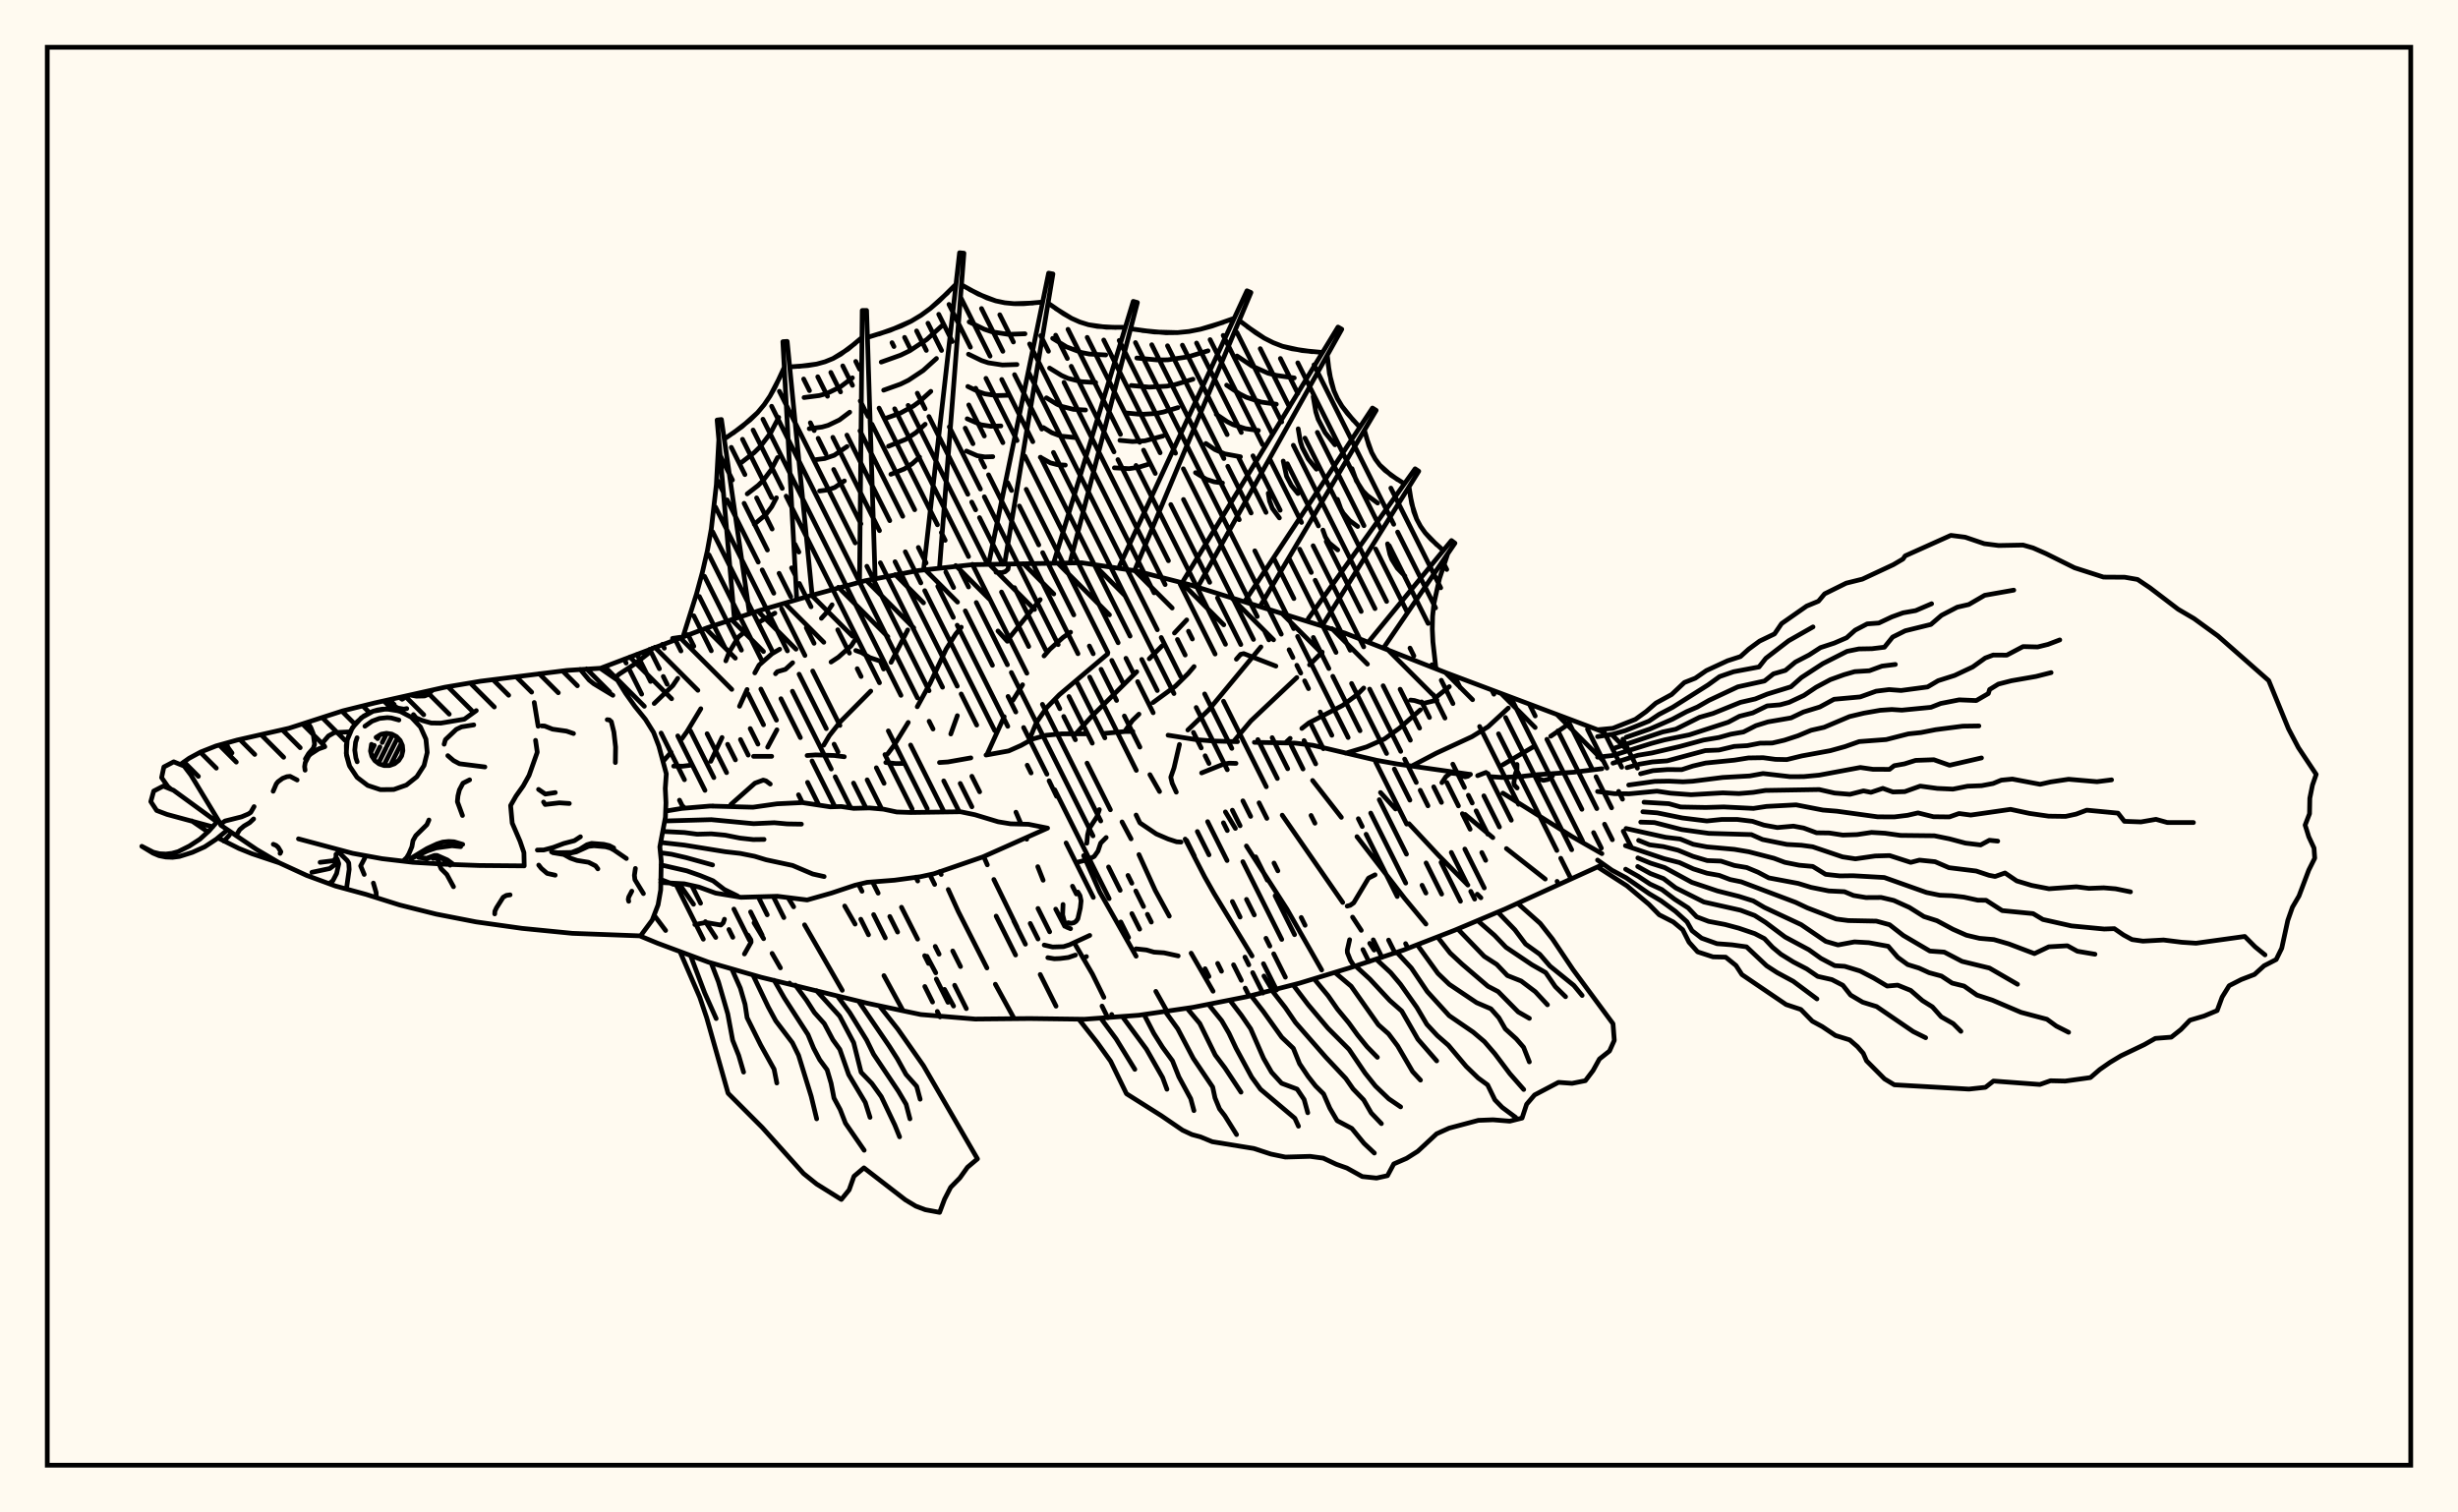 <svg xmlns="http://www.w3.org/2000/svg" width="520" height="320"><rect x="0" y="0" width="520" height="320" fill="floralwhite"/><rect x="10" y="10" width="500" height="300" stroke="black" stroke-width="1" fill="none"/><path stroke="black" stroke-width="1" fill="none" stroke-linecap="round" stroke-linejoin="round" d="
M 127.01 141.4 149.65 132.81 160.63 129.19 171.72 125.96 182.87 122.91 194.22 120.72 205.71 119.47 228.82 119.07 240.26 120.77 251.45 123.65 284.55 133.96 306.07 142.4 338.89 154.74 
M 338.89 183 318.37 192.34 307.71 196.83 296.94 201 285.97 204.64 274.91 208.02 263.72 210.89 252.38 213.13 240.94 214.8 229.41 215.65 217.86 215.5 206.3 215.61 194.78 214.65 183.47 212.26 161.02 206.77 149.91 203.58 139.08 199.55 135.5 198.07 
M 142.52 162.09 144.43 162.11 146.11 161.9 
M 159.42 160.02 163.25 160.02 
M 170.75 159.85 172.56 159.72 176.44 159.84 178.61 160.11 
M 187.39 161.33 189.51 161.55 191.38 161.53 
M 198.75 161.33 200.54 161.21 205.39 160.35 
M 208.6 159.75 213.39 158.88 216 157.72 218.41 156.38 221.28 155.57 224.64 155.26 229.98 155.26 
M 233.33 155.2 237.99 154.77 239.66 154.76 
M 247.11 155.55 253.04 156.49 256.64 156.78 261.8 156.92 
M 265.36 157.06 274.04 157.23 277.79 157.69 291.27 160.87 295.62 161.65 311.08 163.85 
M 315.55 164.34 317.71 164.49 321.58 164.31 325.25 163.9 332.94 163.38 338.89 162.64 
M 138.01 137.15 137 138.37 134.1 140.61 130.98 142.64 130.01 143.48 
M 138.38 193.63 140.81 196.87 
M 143.38 143.52 142.34 145.05 138.4 148.84 
M 143.64 186.93 146.72 191.32 
M 149.23 195 151.42 198.34 
M 163.93 129.73 160.67 131.57 
M 157.62 133.64 156.2 134.78 154.27 137.97 153.55 139.82 
M 148.26 149.95 145.35 154.77 144.27 156.28 
M 141.98 159.16 140.31 161.06 
M 144.6 170.69 144.77 170.98 
M 159.52 195.25 161.55 198.6 
M 163.34 201.72 165.1 204.78 
M 167.03 207.99 167.18 208.24 
M 176.03 127.96 174.99 129.48 173.77 130.82 
M 164.94 137.36 163.32 138.31 160.59 140.71 159.68 142.37 
M 158.05 145.88 156.45 149.43 
M 152.75 156.04 150.37 161.08 
M 166.7 189.9 167.9 191.86 
M 170.21 195.67 178.18 209.53 
M 181.1 135.06 180.09 136.62 177.36 139.05 175.81 140.07 
M 164.36 154.41 162.4 158.08 
M 178.7 191.69 180.9 195.52 
M 187 206.42 191.05 213.86 
M 192.03 133.28 188.51 140.13 
M 184.21 146.22 177.75 152.73 175.46 155.63 174.25 157.67 
M 190.71 191.95 194.13 198.7 
M 196.09 202.32 197.96 205.83 
M 199.82 209.33 201.73 212.86 
M 203.36 132.7 202.19 134.14 200.16 137.34 196.82 144.46 194.05 149.53 
M 192.14 152.85 189.14 157.7 187.81 159.48 
M 198.82 184.39 199.12 185.02 
M 200.61 188.2 202.74 192.88 208.79 204.8 
M 210.57 208.24 214.56 215.53 
M 220.06 126.86 213.02 135.58 
M 202.53 151.42 201.14 155.3 
M 208.11 181.22 208.87 182.98 
M 210.25 186.08 215.18 196.18 
M 220.06 206.18 223.41 212.88 
M 226.48 133.76 224.91 134.85 222.11 137.36 220.87 138.78 
M 216.33 144.88 214.29 148.16 
M 212.44 151.63 208.77 159.7 
M 214.93 171.84 216.01 174.36 
M 217.08 177.23 217.21 177.56 
M 219.55 183.37 220.68 186.24 
M 223.34 192.35 225.24 195.97 
M 227.55 199.98 231.11 206.09 233.53 211.01 
M 235.18 214.64 235.44 215.2 
M 234.31 138.37 224.12 146.98 221.46 149.69 219.26 152.86 217.65 156.74 
M 221.94 165.2 223.52 168.48 
M 229.25 181.03 232.66 188.73 240.35 202.31 
M 244.52 209.75 246.87 213.94 
M 251.05 131.16 248.46 133.93 
M 245.81 136.67 243.13 139.38 
M 240.48 142.13 230.96 151.56 227.65 155.18 
M 237.37 173.9 239.28 177.48 
M 240.95 180.81 244.4 188.4 247.37 193.83 
M 251.99 201.67 256.63 209.72 
M 252.61 141.03 251.37 142.49 248.64 145.2 243.93 148.64 
M 240.95 151.1 239.57 152.44 237.92 154.77 
M 243.27 163.9 245.31 167.47 
M 250.73 177.53 254.84 185.5 256.83 189.02 264.88 202.26 
M 267.39 206.5 268.89 209.01 
M 266.75 136.87 255.71 150.2 251.29 154.45 
M 259.24 171.78 261.35 175.27 
M 263.68 178.99 272.26 192.34 279.61 205.23 
M 279.71 137.96 277.04 140.67 
M 274.35 143.35 264.63 152.52 260.94 156.91 
M 271.26 172.47 284.06 190.94 
M 286.14 194.04 287.98 196.84 
M 289.77 199.59 290.7 201.01 
M 288.5 145.57 287.15 146.94 284.03 149.26 276.91 152.94 275.41 154.12 
M 272.94 156.22 271.97 157.14 
M 277.68 165.13 283.77 172.93 
M 287.07 177.02 297.17 190.09 301.66 195.51 
M 306.61 145.28 303.54 147.74 
M 300.48 150.19 296.07 154.05 292.89 156.35 289.11 158.03 284.69 159.36 
M 292.05 167.68 295.22 171.16 
M 298.07 174.27 304.33 180.97 310.54 187.26 
M 312.52 189.19 313.29 189.95 
M 319.09 149.81 314.8 153.77 311.39 155.87 303.86 159.35 298.56 162.13 
M 309.95 172.32 315.82 177.22 
M 318.69 179.54 326.9 185.99 
M 331.26 153.6 328.06 155.77 
M 324.72 157.81 317.91 161.82 
M 314.37 163.43 312.6 164.11 
M 317.95 167.81 332.65 177.04 338.89 180.61 
M 249.85 178.16 248.91 178.1 247.13 177.52 244.62 176.44 241.15 174.1 240.35 172.44 
M 320.96 166.72 320.41 166.16 320.26 165.66 320.5 164.01 320.93 162.73 320.93 161.73 
M 229.84 202.39 229.16 202.78 
M 248.85 167.6 247.99 165.73 247.68 164.45 248.37 162.46 249.52 157.51 
M 324.84 163.91 325.63 164.81 326.51 165.11 327.49 164.91 328.44 164.16 
M 226.48 196.49 225.63 196.14 225.29 195.46 224.8 193.55 224.89 191.37 
M 153.26 194.49 153 195.25 152.5 195.72 149.35 195.18 147 195.61 
M 254.21 163.53 258.85 161.67 260.01 161.47 261.48 161.51 
M 232.57 171.29 232.04 172.84 230.38 175.39 230.08 176.65 229.92 178.41 
M 290.9 185.09 289.51 185.79 286.38 191.02 285.64 191.54 285 191.71 
M 286.51 204.46 285.68 203.16 285.05 201.58 285.02 201.03 285.52 198.82 
M 249.25 202.25 246.24 201.59 244.13 201.45 242.54 200.99 240.33 200.75 
M 304 148.13 301.16 148.81 299.22 148.21 298.42 148.12 
M 230.54 197.91 226.26 199.89 224.99 200.29 222.68 200.36 220.91 199.95 
M 186.93 141.55 186.22 139.87 184.03 139.14 182.28 138.07 181.04 137.63 
M 210.71 121.07 211.9 121.17 212.64 120.96 213.24 120.45 213.44 119.32 
M 269.92 140.93 263.12 138.29 262.46 138.44 261.56 139.47 
M 154.63 170.2 159.71 165.7 161.47 165.05 162.06 165.22 162.95 165.89 
M 228.03 188.74 228.48 189.5 228.71 190.58 228.54 192.13 228.02 194.4 227.64 194.93 227.21 195.22 226.57 195.36 225.99 195.22 
M 164.06 142.55 164.44 142.11 166.16 141.62 167.69 140.22 
M 305.04 165.59 305.89 164.31 306.87 163.57 307.98 163.67 309.94 164.37 310.55 164.23 311.07 163.82 
M 158.22 197.82 158.86 198.86 158.9 199.33 157.49 201.84 
M 234.02 177.2 232.85 178.38 232.28 180.08 231.49 181.2 230.19 181.87 228.11 182.38 
M 227.51 202.07 226.01 202.58 224.25 202.8 223.05 202.85 221.67 202.62 
M 211.13 133.5 213.11 135.68 
M 142.28 135.07 143.92 134.83 
M 155.33 130.56 151.71 88.87 152.62 88.76 158.57 129.86 
M 168.54 126.54 165.62 72.29 166.53 72.23 171.81 125.93 
M 181.84 122.78 182.41 65.69 183.33 65.68 185.14 122.37 
M 195.43 120.17 203 53.48 203.92 53.57 198.76 120.11 
M 209.21 119.02 221.84 57.79 222.75 57.96 212.52 119.3 
M 223.04 118.65 239.74 63.76 240.62 64.01 226.36 119.06 
M 236.86 119.68 263.8 61.52 264.64 61.89 240.02 120.72 
M 250.32 122.9 283.06 69.2 283.86 69.66 253.39 124.19 
M 263.53 126.94 290.35 86.33 291.13 86.82 266.56 128.31 
M 276.77 130.87 299.37 99.19 300.14 99.7 279.77 132.31 
M 289.81 135.44 307.06 114.37 307.8 114.92 292.71 137.06 
M 302.92 140.65 304.22 141.68 
M 144.53 134.62 147.34 125.69 148.58 121.13 149.64 116.54 150.48 111.9 151.55 102.52 152.07 93.04 
M 153.22 92.9 156.95 90.29 160.25 87.32 161.66 85.63 162.9 83.8 164 81.85 165.91 77.72 
M 167.06 77.63 170.91 77.34 172.76 77.03 174.54 76.54 176.24 75.85 179.4 73.88 182.36 71.4 
M 183.52 71.39 188.29 69.9 192.77 67.95 194.85 66.7 196.82 65.26 198.69 63.66 202.24 60.15 
M 203.4 60.26 206.97 62.23 210.66 63.66 212.57 64.06 214.52 64.25 216.52 64.26 220.58 63.91 
M 221.72 64.13 225 66.39 226.69 67.35 228.44 68.13 230.26 68.7 234.08 69.24 238.07 69.25 
M 239.18 69.56 244.17 70.24 249.11 70.37 251.55 70.13 253.96 69.66 256.35 69.01 261.11 67.34 
M 262.17 67.81 265.66 70.41 267.47 71.55 269.35 72.5 271.31 73.26 275.45 74.17 279.79 74.57 
M 280.79 75.16 281.24 79.03 282.2 82.67 282.96 84.37 283.92 85.97 285.06 87.49 287.67 90.39 
M 288.65 91.01 289.58 94.24 290.19 95.74 290.96 97.14 291.9 98.4 294.28 100.54 297.11 102.36 
M 298.08 103 298.65 106.56 299.71 109.85 300.52 111.35 301.51 112.74 302.68 114.04 305.34 116.47 
M 306.27 117.17 304.53 122.41 303.35 127.71 303.07 130.4 303.01 133.1 303.14 135.83 303.76 141.32 
M 155.11 91.62 158.67 88.86 160.25 87.32 161.66 85.63 162.9 83.8 164.98 79.81 
M 156.59 98.05 159.53 95.78 160.83 94.5 163.02 91.61 164.74 88.31 
M 158.08 104.49 160.39 102.7 161.42 101.69 163.14 99.41 164.49 96.81 
M 159.56 110.93 162 108.88 163.26 107.21 164.25 105.32 
M 169 77.52 172.76 77.03 174.54 76.54 176.24 75.85 177.86 74.95 180.89 72.67 
M 170.1 84.11 173.33 83.69 174.87 83.27 177.72 81.9 180.33 79.94 
M 171.2 90.7 173.91 90.35 175.19 89.99 177.58 88.85 179.76 87.21 
M 172.3 97.29 174.48 97.01 176.5 96.32 179.19 94.48 
M 173.39 103.88 175.05 103.66 176.58 103.14 178.63 101.75 
M 185.92 70.68 190.58 69.01 192.77 67.95 194.85 66.7 196.82 65.26 200.49 61.94 
M 186.43 76.61 190.54 75.14 192.48 74.2 196.06 71.83 199.3 68.89 
M 186.94 82.55 190.51 81.27 192.19 80.45 195.3 78.39 198.11 75.85 
M 187.45 88.48 190.48 87.4 193.25 85.89 194.53 84.96 196.92 82.8 
M 187.96 94.42 191.61 92.96 193.77 91.53 195.73 89.76 
M 188.47 100.35 191.32 99.21 193.01 98.09 194.54 96.71 
M 205.17 61.28 208.79 63.04 210.66 63.66 212.57 64.06 214.52 64.25 218.54 64.12 
M 205.03 68.11 208.23 69.66 209.88 70.21 213.29 70.74 216.84 70.62 
M 204.89 74.94 207.67 76.29 209.09 76.76 212.06 77.22 215.14 77.12 
M 204.75 81.77 207.1 82.91 208.31 83.32 210.82 83.7 213.44 83.62 
M 204.61 88.6 207.53 89.87 209.59 90.19 211.74 90.12 
M 204.47 95.43 206.75 96.42 208.36 96.67 210.03 96.62 
M 223.35 65.29 226.69 67.35 228.44 68.13 230.26 68.7 232.14 69.06 236.06 69.28 
M 222.69 71.59 225.65 73.4 228.8 74.59 230.46 74.91 233.92 75.1 
M 222.04 77.88 224.6 79.45 225.95 80.05 228.78 80.76 231.79 80.93 
M 221.38 84.17 223.56 85.5 224.7 86.01 227.1 86.61 229.65 86.75 
M 220.73 90.46 222.51 91.55 224.42 92.27 227.51 92.58 
M 220.08 96.75 222.2 97.93 223.74 98.32 225.37 98.41 
M 241.68 69.94 246.65 70.4 249.11 70.37 251.55 70.13 253.96 69.66 258.73 68.21 
M 240.49 75.75 244.88 76.16 247.06 76.13 251.34 75.5 255.56 74.22 
M 239.31 81.56 243.12 81.91 246.87 81.7 248.72 81.34 252.38 80.23 
M 238.12 87.36 241.35 87.67 244.53 87.49 246.1 87.18 249.2 86.24 
M 236.93 93.17 239.58 93.42 242.19 93.27 246.03 92.25 
M 235.75 98.98 238.84 99.16 240.86 98.86 242.85 98.26 
M 263.9 69.14 267.47 71.55 269.35 72.5 271.31 73.26 273.34 73.8 277.61 74.41 
M 261.7 75.32 264.86 77.44 268.25 78.95 270.04 79.43 273.81 79.96 
M 259.5 81.49 262.24 83.33 263.68 84.06 266.75 85.06 270.01 85.52 
M 257.31 87.66 259.63 89.22 260.85 89.84 263.45 90.69 266.22 91.08 
M 255.11 93.83 257.01 95.11 259.06 96.02 262.42 96.64 
M 252.91 100 255.18 101.4 256.85 101.94 258.62 102.19 
M 280.98 77.11 281.63 80.89 282.2 82.67 282.96 84.37 283.92 85.97 286.33 88.96 
M 277.81 83.92 278.37 87.17 278.86 88.71 280.34 91.54 282.41 94.11 
M 274.64 90.73 275.11 93.46 275.52 94.74 276.76 97.11 278.49 99.27 
M 271.47 97.55 272.18 100.78 273.18 102.69 274.58 104.42 
M 268.3 104.36 268.59 106.03 269.17 107.55 270.66 109.58 
M 289.09 92.65 290.19 95.74 290.96 97.14 291.9 98.4 293.01 99.53 295.67 101.48 
M 286.02 99.15 286.93 101.7 288.34 103.89 289.26 104.83 291.44 106.43 
M 282.94 105.65 283.66 107.67 284.16 108.57 285.5 110.12 287.22 111.39 
M 279.87 112.15 280.4 113.63 281.21 114.89 283 116.35 
M 298.33 104.8 299.09 108.25 299.71 109.85 300.52 111.35 301.51 112.74 303.98 115.28 
M 293.54 115.06 294.04 117.3 294.44 118.34 295.61 120.22 297.21 121.87 
M 140.82 171.61 144.25 171.04 150.25 170.54 159.3 170.79 164.39 170.07 169.75 169.81 175.65 170.71 177.96 170.64 180.6 171.03 183.93 170.94 186.9 171.2 189.71 171.8 192.73 171.9 203.22 171.75 206.25 172.38 211.17 173.87 213.79 174.3 217.59 174.4 221.62 175.21 207.94 181.3 197.58 184.87 194.73 185.49 189.23 186.23 183.44 186.68 180.86 187.3 175.91 188.95 170.76 190.41 164.45 189.63 156.74 189.85 151.39 188.96 147.89 187.69 144.76 186.99 139.76 186.71 
M 140.63 173.7 150.48 173.42 159.43 174.27 163.81 174.07 166.52 174.32 169.54 174.37 
M 140.22 175.91 144.8 176.14 147.48 176.5 150.47 176.42 153.43 176.7 156.53 177.32 159.34 177.63 161.64 177.6 
M 139.77 178.24 144.78 178.8 153.42 180.2 156.6 180.56 159.64 181.17 162.07 181.91 167.67 183.11 171.94 184.92 174.35 185.46 
M 139.71 180.41 142.08 180.74 145.14 181.45 150.75 183 
M 139.85 183 145.3 184.25 148.12 185.24 150.86 186.36 153.23 188.19 156.03 189.56 
M 139.76 186.07 142.51 187.12 
M 186.1 212.89 189.94 217.74 195.36 225.47 206.79 245.19 204.67 246.97 203.05 249.24 201.12 251.2 199.82 253.73 198.78 256.51 195.75 255.95 193.74 255.19 191.53 253.86 182.77 247.09 180.66 248.88 179.64 251.75 177.99 253.78 172.75 250.51 169.99 248.29 161.27 238.56 154.03 231.31 149.49 215.29 148.03 210.98 143.92 201.5 
M 181.63 211.82 188.13 221.34 189.84 224.02 191.67 227.32 193.92 229.84 194.66 232.57 
M 177.16 210.74 179.76 214.25 183.34 220.05 184.81 223.05 190.05 230.86 191.69 233.64 192.5 236.72 
M 172.71 209.57 177.64 215 180.6 220.61 182.17 226.87 184.45 229.24 186.44 232.02 189.3 238.03 190.31 240.53 
M 168.26 208.43 170.6 211.6 172.29 214.23 174.38 216.57 176.2 220 177.67 222.03 179.54 227.36 183.06 233.26 184.06 236.41 
M 163.77 207.4 165.94 211.17 170.93 218.89 172.12 221.77 173.41 224.22 174.98 226.35 175.82 229.2 176.43 232.33 177.74 234.76 178.86 237.64 182.82 243.37 
M 159.3 206.31 162.53 213.06 164.11 215.98 167.64 220.63 168.94 223.28 171.61 231.94 172.77 236.72 
M 154.86 205.11 156.62 209.07 157.62 212.49 158.05 215.32 160.92 221.09 163.76 226.21 164.34 229.14 
M 150.46 203.77 151.99 207.74 153.96 214.51 155 220.1 156.28 223.32 157.31 226.83 
M 146.12 202.26 149.08 210.08 151.51 215.51 
M 321.09 191.14 325.83 195.36 328.44 198.68 332.77 205.13 341.24 216.6 341.51 220.12 340.5 222.37 338.37 224.06 337.02 226.5 335.39 228.65 332.58 229.21 329.71 229 324.64 231.67 322.96 233.64 322 236.56 319.4 237.21 315.86 236.92 312.75 237.04 306.56 238.69 303.93 239.88 299.93 243.59 297.57 245.08 294.86 246.26 293.53 248.74 291.22 249.25 288.19 248.93 284.94 247.13 282.69 246.33 279.94 245.04 277.17 244.66 271.93 244.81 268.85 244.17 265.25 242.99 256.46 241.56 253.98 240.54 252.17 240.05 250.17 239.12 245.63 236.02 238.31 231.41 234.96 224.53 232.16 220.63 228.29 215.72 
M 316.88 192.99 320.48 196.72 322.74 199.74 325.74 201.9 327.9 204.4 332.95 208.49 334.71 210.62 
M 312.67 194.84 316.17 197.89 318.59 200.42 324.09 204.12 327 205.78 329.03 208.75 331.2 210.88 
M 308.4 196.55 313.99 202.34 316.65 204.05 318.89 206.4 321.81 207.56 324.8 209.82 327.37 212.59 
M 304.13 198.26 306.78 201.64 309.31 203.99 314.78 208.67 316.94 209.8 321.18 214.1 323.55 215.46 
M 299.83 199.9 304.2 205.95 306.6 208.26 312.38 212.14 315.41 213.44 317.09 215.33 318.45 217.69 320.78 219.8 322.32 221.58 323.54 224.67 
M 295.53 201.52 298.57 204.8 301.94 209.79 306.58 214.89 311.67 218.38 314.04 220.39 316.23 222.93 319.41 227.16 322.35 230.51 
M 291.16 202.96 294.2 205.78 296.27 208.24 299.74 213.15 301.85 216.72 304.06 219.1 306.42 221.16 310.18 225.63 312.7 228.07 314.71 229.54 316.25 232.71 317.79 234.29 320.64 236.41 
M 286.79 204.39 289.8 207.15 294.01 211.68 296.54 213.91 299.96 219.88 303.94 224.46 
M 282.39 205.74 285.84 208.66 291.6 216.82 293.75 218.73 295.68 221.3 298.84 226.72 300.51 228.53 
M 277.99 207.08 280.97 210.68 282.95 213.52 285.35 216.43 287.19 218.97 289.22 221.48 291.39 223.7 
M 273.59 208.42 276.73 212.55 280.93 217.54 285.39 222.02 288.79 227.04 290.97 229.77 293.79 232.48 296.31 234.19 
M 269.16 209.66 271.91 213.18 274.06 216.33 280.52 223.72 284.71 228.18 286.25 230.39 288.49 232.71 290.09 235.48 292.24 237.73 
M 264.68 210.67 267.23 213.96 271.16 219.46 273.61 221.8 274.93 225.06 276.74 227.76 278.31 229.76 280.01 231.45 281.33 234.47 282.88 237.11 285.98 238.75 288.57 241.91 290.75 243.96 
M 260.18 211.63 262.6 214.78 264.59 217.68 267.31 223.92 269 226.86 271.13 229.2 274.41 230.43 275.89 232.63 276.66 235.43 
M 255.67 212.51 258.46 215.96 259.99 218.6 261.5 221.8 264.8 227.9 266.66 230.46 273.93 236.6 274.7 238.28 
M 251.14 213.35 253.81 216.53 257.09 223.22 259.13 225.93 262.54 231.08 
M 246.61 214.15 249.17 217.69 252.44 223.92 256.55 230 257.04 232.29 258 234.62 259.11 236.06 261.6 240.05 
M 242.05 214.69 244.09 218.63 245.94 221.57 248.04 224.44 249.4 227.85 251.9 232.46 252.58 234.98 
M 237.47 215.12 242.53 221.97 245.96 227.99 246.87 230.46 
M 232.88 215.43 236.11 219.79 240.08 226.25 
M 337.97 154.4 341.2 154.09 345.98 152.19 348.25 150.55 350.32 148.75 353.64 146.94 356.34 144.4 358.65 143.49 360.98 141.88 365.47 139.8 368.21 138.91 369.92 137.36 372.25 135.64 375.41 134.12 376.9 131.94 382.21 128.23 384.7 127.2 386.01 125.64 390.58 123.38 394 122.53 400.55 119.47 402.59 118.27 403.04 117.61 412.71 113.27 415.75 113.66 419.78 115.03 422.83 115.42 427.98 115.32 430.11 115.93 432.83 117.13 438.88 120.13 445.01 122.1 449.51 122.13 452.21 122.6 454.83 124.36 460.79 128.9 464.15 130.87 469.23 134.56 479.96 144 484.14 154.2 486.24 158.19 490 163.84 489.21 166.11 488.65 168.89 488.59 172.16 487.66 174.57 488.43 177.04 489.54 179.43 489.69 181.58 488.43 184.09 486.36 189.57 484.97 191.95 483.99 194.74 482.71 200.62 481.54 203.01 478.97 204.34 476.95 206.17 474.16 207.24 471.59 208.55 470.1 210.96 469.05 213.81 466.3 214.96 463.29 215.85 461.38 217.83 459.35 219.44 455.97 219.7 453.64 221.02 448.7 223.38 446.39 224.77 444.22 226.28 442.24 227.99 436.91 228.73 433.79 228.66 431.55 229.45 421.73 228.72 420.03 230.05 416.55 230.43 400.75 229.52 398.68 228.27 394.87 224.44 394.18 222.86 392.95 221.44 391.31 220.02 388.31 219.09 385.5 217.2 383.4 216.06 380.98 213.58 377.86 212.54 368.51 206.2 367.26 204.28 365.07 202.51 362.39 202.45 359.14 201.39 357.32 199.35 355.99 196.72 354 195.07 351.02 193.55 348.82 191.31 344.18 187.42 337.97 183.42 
M 337.97 155.85 341.16 155.35 343.81 154.59 348.85 152.57 350.97 151.15 353.85 149.65 361.35 144.91 363.79 143.15 366.76 142.12 372.13 141.11 373.57 139.28 378.39 135.57 383.55 132.64 
M 344.02 155.99 349.01 154.25 353.82 152.16 356.79 150.58 359.08 149.59 361.56 148.17 367.65 145.32 373.29 144.08 375.18 142.57 377.71 141.84 379.82 140.08 382.73 138.57 385.13 137.02 388.03 136.07 390.67 134.93 392.46 133.33 395.01 132 397.47 131.82 400.23 130.52 402.6 129.66 405.26 129.19 408.64 127.74 
M 341.28 158.38 351.76 154.86 354.52 154.28 359.55 151.76 362.39 150.95 368.2 148.6 371.33 147.88 373.88 146.85 378.88 145.31 381.1 143.35 385.62 140.41 390.75 137.81 393.24 137.3 396.01 137.25 398.66 136.93 400.39 134.79 403.06 133.46 408.49 132.12 410.73 130.19 414.07 128.46 416.51 127.9 419.87 125.95 426.02 124.86 
M 337.97 160.2 341.21 159.84 349.42 157.27 352.14 156.54 357.38 155.47 365.62 152.8 368 151.54 370.81 150.83 373.85 149.35 376.58 149.12 378.49 148.6 381.64 147.13 384.2 145.41 387.23 143.79 390.11 142.75 392.37 142.1 395.48 141.91 398.15 140.93 400.97 140.58 
M 341.23 161.47 346.5 159.8 349.48 159.31 355.38 157.94 360.38 156.58 363.64 156.04 366.14 155.34 368.83 154.87 371.47 153.53 374.03 152.73 378.91 151.89 381.53 150.64 384.99 149.58 388 147.95 393.53 147.45 396.9 146.24 399.64 145.9 402.18 146.09 407.79 145.34 410.02 144.02 413.51 142.91 417.34 141.11 419.98 139.22 421.67 138.59 424.55 138.61 427.99 136.8 431.07 136.88 433.26 136.34 435.75 135.39 
M 344.21 162.41 346.82 161.68 349.54 161.21 352.69 160.98 360.77 158.81 363.65 158.69 366.88 157.92 369.65 157.76 372.34 157.24 374.92 157.21 377.49 156.61 380.37 155.67 383.14 154.51 385.9 153.88 391.27 151.61 394.33 150.88 397.77 150.28 400.22 150.11 402.34 150.25 408.5 149.65 410.56 148.84 414.47 148.07 418.09 148.22 420.64 146.74 420.91 145.88 422.76 144.74 425.52 144.03 430.73 143.12 433.92 142.31 
M 347.07 163.71 349.69 163.05 352.77 162.82 355.78 162.84 358.14 162.07 360.82 161.44 366.92 160.83 369.88 160.36 373 160.31 375.6 160.66 378 160.71 381.19 159.93 387.19 158.83 390.33 157.96 393.33 156.9 399.04 156.47 403.73 155.27 406.39 154.99 409.5 154.38 415.23 153.64 418.64 153.59 
M 344.56 166.09 350.1 165.32 353.06 165.27 356.05 165.41 358.11 165.29 364.45 164.49 370.16 164.17 372.98 163.66 378.67 164.32 381.56 164.31 384.86 164 393.56 162.38 396.19 162.76 399.73 162.78 400.73 162 402.88 161.62 405.25 160.88 409.12 160.74 412.44 161.91 419.19 160.36 
M 337.97 167.46 341.51 167.92 344.68 167.95 350.54 167.39 353.43 167.82 357.77 168.14 364.47 167.75 367.87 167.9 370.92 167.65 373.47 167.24 384.86 167.05 388.1 167.79 391.36 168.06 394.23 167.33 395.81 167.64 398.32 166.8 400.45 167.56 402.96 167.49 406.23 166.32 409.85 166.81 413.16 166.96 416.25 166.34 419.2 166.23 421.65 165.77 423.38 165.06 425.72 164.83 431.59 165.94 433.81 165.44 437.62 164.87 443.63 165.39 446.71 165 
M 347.8 169.73 353.05 170.04 355.55 170.74 360.87 170.84 364.65 170.73 370.94 171.04 373.72 170.62 379.97 170.29 385.64 171.39 388.6 171.63 397.22 172.82 400.74 172.84 403.54 172.5 405.76 171.99 409.03 172.8 412.4 172.84 414.44 172.12 416.92 172.45 425.34 171.24 429.35 172.1 433.4 172.68 436.98 172.73 439.2 172.25 441.46 171.41 448.07 172.04 449.42 173.77 452.92 173.9 456.1 173.35 458.49 174.02 464.03 174.03 
M 347.55 171.75 350.59 171.98 355.9 173.06 361.09 173.7 364.19 173.38 367.56 173.38 370.74 173.77 373.16 174.57 376.01 175.09 379.41 174.79 381.57 175.19 384.3 176.2 387 176.24 389.85 176.68 392.86 176.58 395.94 176.12 398.78 176.29 402.06 176.75 409.22 176.83 412.42 177.48 415.78 178.38 419.01 178.77 420.86 177.78 422.63 177.96 
M 347.1 173.94 350 174.03 355.78 175.52 361.52 176.32 370.51 176.58 372.87 177.62 378.02 178.66 381.09 178.83 383.48 179.16 389.81 181.3 392.52 181.71 396.68 181.11 399.76 181.02 404.22 182.46 406.06 181.98 409.38 182.32 412.31 183.58 418.07 184.29 420.78 185.19 422.07 185.44 424.17 184.7 426.65 186.38 429.8 187.33 433.47 188.04 439.28 187.62 441.93 187.96 445.05 187.84 447.57 188.05 450.71 188.69 
M 343.99 175.29 352.36 177.15 355.46 177.52 358.21 178.63 361.1 179.18 366.91 179.7 369.98 180.22 375.29 181.59 377.58 182.45 380.63 183.06 383.5 183.32 386.22 184.99 389.24 185.32 391.99 185.28 398.63 185.66 407.56 188.83 410.35 189.41 412.9 189.51 415.47 189.81 418.42 190.46 420.15 190.47 423.57 192.66 430.11 193.3 432.18 194.54 438.23 195.9 445.16 196.56 447.3 196.48 449.26 197.83 451.04 198.79 453.35 199.12 457.7 198.88 461.57 199.36 464.59 199.56 474.89 198.13 477.08 200.33 479.17 202.03 
M 346.65 177.8 348.98 178.74 351.89 179.12 355.01 179.89 358.15 181.18 361.18 182.08 364.07 182.19 366.91 183.11 369.53 183.55 371.91 184.54 374.19 185.74 380.41 186.91 383.12 187.74 386.89 188.5 390.2 188.66 392.11 189.46 394.74 189.9 397.98 189.88 400.64 190.51 403.95 192 407.01 193.92 409.77 194.8 413.17 196.62 416.01 197.87 418.77 198.53 421.81 198.79 424.95 199.7 430.39 201.76 433.43 200.32 437.37 200.1 439.48 201.26 443.2 201.89 
M 343.87 178.92 352.03 181.67 355.29 182.5 358.24 183.84 361.12 184.75 363.71 185.21 366.02 186.09 368.36 186.57 379.86 190.91 382.36 192.09 388.45 194.44 391.01 194.77 396.96 194.89 399.75 195.65 402.64 197.91 408.28 201.22 411.31 201.44 415.07 203.4 420.88 204.82 426.81 208.25 
M 346.49 181.52 349.18 182.62 352.17 183.56 357.91 186.68 363.33 188.5 367.87 189.65 370.91 190.61 373.26 191.99 381.04 195.63 386.24 199.17 388.84 199.93 392.31 199.28 395.36 199.45 399.46 200.21 401.49 202.56 403.58 204.08 405.99 204.83 408.11 205.8 410.72 206.51 412.98 208 415.51 208.63 418.24 210.54 421.5 211.61 427.56 214.19 433.04 215.65 435.03 217.1 437.62 218.41 
M 346.46 183.33 349.15 184.82 351.93 185.89 354.5 187.85 360.46 190.84 368.21 192.58 371.2 193.69 373.5 195.15 377.64 198.25 382.67 200.94 385.23 202.77 388.15 204.31 390.25 204.45 393.51 205.44 396.41 206.94 399.24 208.63 401.46 208.43 404.22 209.55 406.69 211.7 408.81 213.03 410.67 215.13 413.22 216.58 414.84 218.21 
M 343.91 183.9 346.62 185.43 349.09 187.06 351.58 188.21 354.27 190.25 357.14 192.09 358.94 193.98 361.46 194.94 364.94 195.6 367.88 196.39 371.23 197.53 373.27 198.59 374.99 200.42 376.76 201.9 379.4 203.53 382.23 205 384.54 206.58 387.54 207.26 389.86 208.46 391.5 210.53 394.05 212.04 397 212.96 404.74 218.25 407.38 219.56 
M 337.97 181.97 341 184.11 344.03 185.73 348.91 189.1 351.41 190.59 354.45 192.82 356.89 195.03 357.95 196.91 359.98 198.49 363.24 199.66 366.42 199.9 369.49 200.33 373.74 204.34 375.96 205.78 379.37 207.62 384.38 211.35 
M 38.15 161.75 40.01 160.43 42.45 159.11 45.69 157.83 50.16 156.58 61.14 154.08 72.52 150.4 79.21 148.74 94.12 145.4 101.66 144.13 119.95 141.84 126.99 141.39 130.63 143.91 132.36 146.7 134.33 149.46 136.53 152.18 138.27 154.97 139.38 157.86 140.96 163.72 140.74 166.81 140.89 169.84 140.77 172.9 139.59 179.18 139.89 182.19 139.77 188.31 139.22 191.44 137.98 194.67 135.5 198.01 121.07 197.47 110.44 196.42 100.71 195.05 92.25 193.4 84.54 191.47 77.44 189.23 70.99 187.47 64.88 185.22 59.09 182.56 54.32 179.75 46.72 174.6 
M 113.3 156.64 113.66 159.15 111.93 164.04 110.69 166.28 109.17 168.42 108.02 170.43 108.36 174.14 110.02 177.99 110.84 180.39 110.9 183.2 101.38 183.12 94.34 182.86 87.32 182.44 80.84 181.68 74.59 180.54 63.14 177.48 
M 36.21 167 35.52 166.43 34.19 164.52 34.67 162.27 36.75 161.18 38.95 162.08 40.36 163.94 46.79 174.54 
M 45.01 174.94 35.33 172.31 33.14 171.48 31.9 169.6 32.52 167.37 34.55 166.32 36.7 167.2 45.9 173.9 
M 46.62 174.41 46.65 174.43 
M 73.97 162.11 73.25 159.38 73.45 156.56 74.56 153.95 76.46 151.85 78.93 150.48 81.72 149.99 84.51 150.43 87.02 151.75 88.95 153.81 90.11 156.39 90.38 159.21 89.71 161.96 88.18 164.34 85.97 166.1 83.3 167.04 80.47 167.07 77.79 166.18 75.54 164.47 73.97 162.11 
M 73.87 161.87 73.3 159.82 73.26 157.7 73.43 156.65 74.16 154.65 75.36 152.89 76.96 151.49 78.85 150.51 79.87 150.21 80.92 150.03 83.04 150.08 85.09 150.64 
M 75.56 161.17 75.29 160.38 75.05 158.72 75.22 157.06 75.54 156.09 
M 77.2 153.65 78.71 152.58 80.28 152 81.94 151.83 82.78 151.9 84.39 152.34 
M 78.67 159.99 78.38 158.9 78.59 157.48 
M 79.56 156.01 80.66 155.34 81.77 155.15 82.89 155.32 83.89 155.85 84.66 156.67 85.13 157.71 85.23 158.83 84.97 159.93 84.36 160.89 83.47 161.59 82.4 161.97 81.27 161.98 80.2 161.62 79.3 160.94 78.67 159.99 
M 80.24 155.57 79.88 156.28 
M 79.17 157.7 78.45 159.15 
M 81.83 155.15 80.86 157.09 
M 80.38 158.04 79.09 160.62 
M 83.07 155.42 81.85 157.86 
M 81.64 158.3 80.04 161.5 
M 84.12 156.09 81.19 161.95 
M 84.92 157.25 82.59 161.9 
M 84.97 159.9 84.93 159.99 
M 38.91 161.19 41.97 164.26 
M 42.38 159.15 45.76 162.52 
M 46.39 157.63 49.99 161.24 
M 50.73 156.45 53.89 159.62 
M 55.26 155.46 60.01 160.22 
M 59.73 154.42 63.51 158.2 
M 63.99 153.16 68.59 157.75 
M 68.16 151.81 72.98 156.63 
M 72.33 150.46 75.16 153.29 
M 76.74 149.35 78.25 150.86 
M 81.22 148.31 83.12 150.21 
M 85.77 147.35 89.64 151.22 
M 90.25 146.31 95.04 151.1 
M 94.76 145.29 99.76 150.29 
M 99.48 144.5 104.57 149.58 
M 104.31 143.81 107.61 147.1 
M 109.22 143.2 112.47 146.44 
M 114.08 142.54 118.11 146.57 
M 119.01 141.95 122.15 145.09 
M 124.09 141.51 128.98 146.4 
M 95.72 182.74 94.65 181.95 92.44 180.98 91.92 180.99 90.24 181.6 88.56 181.41 
M 84.58 147.6 85.07 147.95 85.37 147.77 
M 81.1 148.34 81.7 148.67 
M 91.53 146.01 90.45 146.99 89.81 147.25 88.09 147.29 86.95 147.08 
M 129.83 179.4 128.9 178.92 127.72 178.64 125.16 178.44 124.18 178.72 122.63 179.69 120.94 180.36 117.97 180.42 116.68 180.25 
M 97.89 178.65 96.07 178.11 94.92 178.04 93.65 178.17 92.46 178.55 90.32 179.54 86.92 181.6 
M 81.71 148.21 82.84 149.09 84.19 149.82 85.43 150.04 86.05 149.92 
M 130.18 161.34 130.23 158.06 129.87 154.89 129.33 152.7 128.91 152.32 128.46 152.27 
M 129.66 147.11 125.59 144.65 124.64 143.89 122.74 141.62 
M 104.66 193.36 104.69 192.81 105.03 192.07 106.45 189.83 107.13 189.44 107.91 189.33 
M 65.14 152.91 65.75 153.93 66.25 155.18 66.55 157.48 66.28 158.31 65.29 159.44 64.61 160.57 
M 132.51 181.64 129.9 179.85 129.13 179.43 128.12 179.15 125.66 178.94 124.49 179.07 121.92 180.24 120.33 180.57 
M 49.95 176.79 50.72 175.52 51.63 174.76 52.81 174.06 53.65 173.27 
M 48.8 159.73 48.08 158.63 47.63 157.28 
M 46.68 174.37 47.59 173.71 51.12 172.82 52.53 172.22 53.04 171.89 53.75 170.66 
M 117.47 167.69 115.37 168.01 113.93 167.02 
M 94.74 159.88 95.96 160.93 97.2 161.59 102.58 162.27 
M 97.46 179.13 95.62 178.94 92.26 179.4 90.42 180.04 87.08 181.59 
M 100.23 153.37 97.64 153.79 96.53 154.32 94.23 156.5 93.96 157.46 
M 77.17 181.55 76.3 183.21 77.05 185.01 
M 73.29 188.1 73.87 183.95 73.78 182.58 73.43 182.05 71.48 180.13 
M 95.22 183.06 93.48 181.52 92.48 181.07 92 181.05 90.4 181.64 88.83 181.43 
M 49.08 159.31 48.32 158.28 47.82 157.23 
M 90.74 173.49 90.31 174.48 87.96 176.8 87.37 177.86 87.14 179.16 86.51 180.64 86.05 181.43 85.45 182.01 
M 100.76 150.35 98.24 152.16 93.25 153 91.22 152.97 89.37 152.45 88.03 151.89 87.47 151.19 
M 65.98 184.56 69.76 183.76 70.96 182.86 71.15 182.56 71.17 181.87 
M 69.63 186.97 70.43 186.32 71.21 184.82 71.67 182.74 71.34 181.75 
M 122.79 177.04 121.51 177.87 119.27 178.46 117.06 179.29 115.05 179.83 113.68 179.85 
M 95.94 187.61 94.53 185.02 93.33 183.82 92.88 182.82 92.77 181.93 92.2 181.55 91.62 181.63 
M 97.84 172.54 96.76 169.61 96.88 168.39 97.19 167.13 97.94 165.71 99.35 165 
M 133.01 190.69 132.91 190.3 133.01 189.79 133.66 188.55 
M 78.99 186.84 79.58 188.86 79.61 189.92 
M 120.44 170 118.34 169.86 115.33 170.21 114.99 169.69 
M 74.19 154.84 70.75 155 69.48 155.71 68.44 156.93 
M 82.41 148.06 83.41 149.07 
M 57.79 167.41 58.45 165.85 58.81 165.4 59.79 164.68 60.69 164.33 61.37 164.26 62.86 165.03 
M 126.48 183.83 126.01 183.2 124.51 182.44 122.07 182.05 120.67 181.56 119.29 180.79 116.97 180.41 
M 117.45 185.17 115.75 184.79 114.52 183.73 113.97 183.03 
M 57.82 178.63 58.4 178.87 58.86 179.28 59.42 180.22 59.25 180.56 
M 68.72 157.99 67.4 158.45 65.68 159.56 65.31 159.94 64.57 161.38 64.44 162.2 64.54 162.95 
M 121.33 155.2 119.84 154.69 116.89 154.27 115.22 153.61 114.6 153.58 
M 136.12 189.06 134.32 186.12 134.21 185.2 134.42 183.74 
M 67.72 182.45 70.66 182.09 71.09 181.4 71.08 180.74 
M 113.02 148.63 113.85 153.66 
M 47.94 175.74 45.76 177.55 43.3 179.17 40.7 180.34 37.95 181.21 36.51 181.39 35.07 181.33 33.67 181.05 32.36 180.5 30 179.06 32.44 180.31 33.76 180.63 35.1 180.7 36.41 180.54 37.68 180.19 40.05 179.01 42.29 177.55 44.21 175.81 45.99 173.79 
M 40.57 173.68 44 176.02 
M 46.11 177.28 50.54 179.51 53.31 180.63 59.09 182.56 
M 47.36 177.97 48.51 176.72 
M 127.93 141.05 136.31 149.43 
M 133.24 139 142.08 147.84 
M 138.54 136.94 147.64 146.05 
M 143.83 134.87 154.81 145.86 
M 149.26 132.95 155.56 139.25 
M 154.75 131.08 161.52 137.85 
M 160.32 129.29 168.39 137.35 
M 166.02 127.63 174.28 135.89 
M 171.71 125.96 180.35 134.6 
M 177.36 124.25 187.83 134.72 
M 183.28 122.82 193.31 132.85 
M 189.39 121.57 195.38 127.55 
M 195.7 120.51 202.57 127.39 
M 202.19 119.65 209.26 126.72 
M 209.27 119.37 218.86 128.95 
M 216.52 119.26 222.93 125.67 
M 223.74 119.12 234.71 130.09 
M 231.33 119.35 238.03 126.05 
M 240.07 120.73 247.98 128.64 
M 249.92 123.22 258.9 132.2 
M 260.49 126.43 269.43 135.37 
M 271.12 129.71 279.69 138.27 
M 281.78 133 289.28 140.51 
M 293.5 137.37 302.97 146.84 
M 305.77 142.28 311.53 148.04 
M 317.65 146.8 324.77 153.92 
M 329.46 151.25 339.12 160.91 
M 341.13 155.57 344.56 158.99 
M 143.03 187.19 148.79 198.71 
M 146.33 187.34 148.21 191.1 
M 154.21 196.66 155.03 198.31 
M 131.4 144.62 132.65 147.11 
M 143.75 169.3 144.57 170.95 
M 155.26 192.34 158.55 198.92 
M 132.05 139.47 132.46 140.29 
M 133.28 141.93 135.75 146.87 
M 139.86 155.1 144.8 164.97 
M 158.79 192.94 161.25 197.88 
M 134.75 138.43 137.63 144.18 
M 143.39 155.7 149.14 167.22 
M 150.79 170.51 150.82 170.58 
M 160.42 189.76 162.31 193.55 
M 137.44 137.37 139.5 141.49 
M 140.32 143.13 141.14 144.78 
M 146.08 154.65 151.02 164.52 
M 163.58 189.66 165.83 194.14 
M 140.13 136.32 140.54 137.14 
M 149.59 155.24 153.71 163.47 
M 142.82 135.26 144.06 137.73 
M 153.93 157.48 155.58 160.77 
M 145.54 134.26 146.78 136.73 
M 156.65 156.47 158.29 159.76 
M 146.78 130.29 150.48 137.69 
M 158.71 154.15 160.35 157.44 
M 147.95 126.2 153.3 136.9 
M 158.24 146.77 161.53 153.35 
M 168.93 168.16 169.75 169.81 
M 182.1 194.49 183.74 197.78 
M 149.04 121.93 156.85 137.56 
M 160.96 145.79 164.26 152.37 
M 170.84 165.53 173.23 170.33 
M 181.63 187.12 182.36 188.57 
M 184.82 193.51 187.29 198.44 
M 149.99 117.39 161.09 139.61 
M 165.21 147.83 169.32 156.06 
M 171.79 161 176.63 170.68 
M 184.58 186.58 185.78 188.97 
M 188.24 193.91 189.89 197.2 
M 195.65 208.72 197.29 212.01 
M 198.29 214 198.87 215.16 
M 150.77 112.52 163.52 138.03 
M 167.64 146.25 175.86 162.71 
M 176.69 164.35 179.98 170.94 
M 195.61 202.2 196.43 203.84 
M 198.08 207.14 200.55 212.07 
M 151.36 107.27 166.58 137.71 
M 169.05 142.64 174.81 154.16 
M 176.46 157.45 177.28 159.1 
M 180.57 165.68 183.21 170.96 
M 197.85 200.24 198.67 201.88 
M 201.96 208.46 204.43 213.4 
M 151.77 101.65 153.01 104.12 
M 153.83 105.77 160.41 118.93 
M 161.24 120.58 163.7 125.51 
M 165.35 128.8 170.29 138.68 
M 171.93 141.97 177.69 153.49 
M 183.45 165 186.53 171.17 
M 193.74 185.59 194.15 186.4 
M 201.55 201.2 203.2 204.5 
M 152.07 95.8 154.95 101.56 
M 157.42 106.49 162.35 116.37 
M 164.82 121.3 167.29 126.24 
M 170.58 132.82 172.22 136.11 
M 185.39 162.44 187.03 165.73 
M 196.91 185.48 197.73 187.12 
M 154.71 94.65 157.59 100.41 
M 160.06 105.34 163.35 111.93 
M 167.46 120.15 168.29 121.8 
M 169.11 123.45 171.58 128.38 
M 187.21 159.65 192.97 171.16 
M 157.08 92.94 163.25 105.28 
M 168.18 115.15 169.01 116.8 
M 177.23 133.25 179.7 138.19 
M 181.35 141.48 182.17 143.13 
M 187.93 154.64 196.16 171.1 
M 159.32 90.99 165.49 103.33 
M 166.31 104.97 186.06 144.46 
M 192.64 157.63 199.72 171.78 
M 210.74 193.83 214.85 202.06 
M 161.4 88.7 190.6 147.12 
M 199.65 165.22 202.92 171.74 
M 214.46 194.84 216.93 199.77 
M 163.24 85.95 194.09 147.66 
M 196.56 152.6 197.39 154.24 
M 203.14 165.76 205.61 170.7 
M 217.95 195.38 219.6 198.67 
M 164.88 82.78 180.92 114.87 
M 183.39 119.81 196.55 146.14 
M 205.6 164.24 207.25 167.53 
M 213.01 179.04 213.01 179.05 
M 219.59 192.21 222.06 197.15 
M 171.43 89.45 172.25 91.1 
M 173.08 92.74 174.72 96.04 
M 176.37 99.33 182.13 110.84 
M 186.24 119.07 199.4 145.4 
M 233.14 212.86 234.37 215.34 
M 170.02 80.19 171.25 82.65 
M 176.19 92.53 186.06 112.27 
M 189.35 118.85 202.51 145.18 
M 203.34 146.83 206.63 153.41 
M 173 79.72 175.06 83.84 
M 179.17 92.06 188.23 110.16 
M 191.52 116.75 194.81 123.33 
M 195.63 124.97 210.44 154.59 
M 226.89 187.5 227.72 189.15 
M 175.76 78.8 177.82 82.92 
M 181.93 91.14 190.98 109.24 
M 194.28 115.83 195.92 119.12 
M 198.39 124.05 201.68 130.63 
M 202.5 132.28 213.2 153.67 
M 217.31 161.9 218.13 163.54 
M 225.54 178.35 231.3 189.87 
M 178.29 77.41 180.35 81.53 
M 181.99 84.82 183.64 88.11 
M 184.46 89.75 193.51 107.85 
M 200.09 121.02 201.74 124.31 
M 204.21 129.25 209.96 140.76 
M 213.26 147.35 214.9 150.64 
M 216.55 153.93 221.48 163.8 
M 223.13 167.09 234.65 190.13 
M 237.11 195.07 238.76 198.36 
M 181.04 76.47 181.86 78.12 
M 185.97 86.35 198.32 111.03 
M 199.14 112.67 199.96 114.32 
M 203.25 120.9 204.9 124.19 
M 206.54 127.48 213.12 140.65 
M 213.95 142.29 231.23 176.85 
M 234.52 183.43 236.98 188.37 
M 239.45 193.3 241.1 196.59 
M 189.27 86.49 204.9 117.76 
M 205.72 119.4 217.24 142.44 
M 220.53 149.02 232.87 173.7 
M 238.63 185.22 239.45 186.87 
M 240.28 188.51 241.92 191.8 
M 242.74 193.45 243.57 195.09 
M 192.12 85.77 208.58 118.68 
M 211.87 125.26 217.63 136.78 
M 223.39 148.29 224.21 149.94 
M 225.03 151.59 227.5 156.52 
M 229.97 161.46 234.91 171.33 
M 188.71 72.5 189.12 73.32 
M 194.06 83.19 195.7 86.48 
M 196.52 88.13 204.75 104.58 
M 205.57 106.23 206.4 107.87 
M 207.22 109.52 212.16 119.39 
M 214.62 124.33 221.21 137.49 
M 226.14 147.37 231.08 157.24 
M 254.94 204.96 255.76 206.6 
M 191.37 71.38 192.6 73.85 
M 200.83 90.31 207.41 103.47 
M 208.24 105.11 223.87 136.38 
M 227.98 144.61 233.74 156.12 
M 257.6 203.84 258.42 205.49 
M 193.91 70.02 195.97 74.14 
M 204.19 90.59 205.84 93.88 
M 207.48 97.17 208.31 98.82 
M 209.13 100.46 228.05 138.31 
M 230.52 143.25 240.39 162.99 
M 260.96 204.13 262.61 207.42 
M 263.43 209.06 264.28 210.76 
M 196.31 68.39 199.19 74.15 
M 204.95 85.67 208.24 92.25 
M 213.18 102.12 214 103.77 
M 215.65 107.06 219.76 115.29 
M 220.58 116.93 227.17 130.1 
M 230.46 136.68 231.28 138.32 
M 232.93 141.61 236.22 148.2 
M 237.86 151.49 241.15 158.07 
M 251.03 177.81 252.67 181.11 
M 263.37 202.5 264.19 204.14 
M 265.01 205.79 267.17 210.11 
M 198.59 66.5 201.47 72.26 
M 206.41 82.14 212.17 93.66 
M 217.1 103.53 234.38 138.08 
M 235.2 139.73 237.67 144.67 
M 253.3 175.93 255.77 180.87 
M 260.71 190.74 262.35 194.03 
M 267.29 203.9 270.07 209.46 
M 200.76 64.41 205.29 73.46 
M 208.58 80.05 215.16 93.21 
M 216.81 96.5 236.55 135.99 
M 238.2 139.28 239.84 142.57 
M 240.67 144.22 243.96 150.8 
M 255.48 173.84 259.59 182.07 
M 263.7 190.29 265.35 193.58 
M 267.82 198.52 268.64 200.17 
M 269.46 201.81 271.93 206.75 
M 203.28 63.01 209.45 75.35 
M 211.92 80.29 218.5 93.45 
M 220.15 96.74 239.07 134.59 
M 241.54 139.52 244.83 146.1 
M 258.82 174.08 259.64 175.72 
M 262.93 182.31 271.16 198.76 
M 207.64 65.28 212.16 74.33 
M 214.63 79.27 220.39 90.79 
M 222.86 95.73 248.36 146.74 
M 252.48 154.96 254.12 158.25 
M 254.95 159.9 255.77 161.54 
M 260.71 171.42 262.35 174.71 
M 265.64 181.29 268.11 186.23 
M 269.76 189.52 273.87 197.75 
M 211.51 66.6 214.39 72.36 
M 217.69 78.94 244.84 133.24 
M 245.66 134.88 249.77 143.11 
M 253.06 149.69 259.64 162.86 
M 262.94 169.44 264.58 172.73 
M 269.52 182.6 270.34 184.25 
M 275.28 194.12 276.1 195.77 
M 217.82 72.77 244.15 125.43 
M 249.09 135.3 250.73 138.59 
M 254.85 146.82 260.6 158.34 
M 266.36 169.86 268.01 173.15 
M 220.17 71.02 221.81 74.32 
M 225.1 80.9 246.49 123.68 
M 251.43 133.55 252.25 135.2 
M 258.84 148.36 267.89 166.46 
M 223.33 70.92 225.8 75.85 
M 226.62 77.5 235.67 95.6 
M 236.5 97.24 247.19 118.64 
M 249.66 123.57 257.06 138.38 
M 266.11 156.48 270.23 164.71 
M 288.33 200.91 289.61 203.47 
M 225.94 69.68 237.04 91.9 
M 240.33 98.48 259.26 136.32 
M 269.13 156.07 272.42 162.65 
M 277.36 172.53 278.18 174.17 
M 290.52 198.85 292.37 202.56 
M 230 71.38 241.11 93.59 
M 241.93 95.24 244.4 100.17 
M 247.69 106.76 255.92 123.21 
M 257.56 126.5 262.5 136.37 
M 273.2 157.77 275.66 162.7 
M 293.76 198.9 295.14 201.65 
M 233.5 71.94 245.43 95.8 
M 250.37 105.68 265.18 135.29 
M 275.88 156.69 278.34 161.62 
M 297.36 199.65 297.86 200.65 
M 236.77 72.03 248.69 95.89 
M 250.34 99.18 265.97 130.44 
M 267.62 133.73 268.44 135.38 
M 277.49 153.48 279.96 158.41 
M 287.36 173.22 288.19 174.87 
M 289.01 176.51 295.59 189.68 
M 240.21 72.48 271.06 134.18 
M 272.71 137.47 273.53 139.12 
M 274.35 140.76 275.18 142.41 
M 276 144.05 276.82 145.7 
M 279.29 150.64 281.76 155.57 
M 289.98 172.03 297.39 186.84 
M 243.66 72.94 262.17 109.96 
M 265.46 116.54 273.69 133 
M 274.51 134.65 285.21 156.04 
M 291.79 169.2 297.55 180.72 
M 300.84 187.3 301.66 188.95 
M 246.99 73.16 258.92 97.02 
M 259.74 98.66 264.68 108.54 
M 269.62 118.41 273.73 126.64 
M 277.84 134.87 281.13 141.45 
M 281.96 143.09 287.72 154.61 
M 291.01 161.19 297.59 174.36 
M 301.7 182.58 304.99 189.17 
M 250.14 73.03 259.61 91.95 
M 262.07 96.89 267.83 108.41 
M 272.77 118.28 282.64 138.03 
M 285.93 144.61 293.34 159.42 
M 294.98 162.71 298.27 169.29 
M 304.86 182.45 308.97 190.68 
M 253.14 72.58 262.6 91.5 
M 265.07 96.44 270.83 107.96 
M 274.94 116.19 277.41 121.12 
M 278.23 122.77 285.64 137.58 
M 289.75 145.8 296.33 158.97 
M 297.16 160.61 299.62 165.55 
M 300.45 167.2 302.09 170.49 
M 307.03 180.36 310.32 186.94 
M 311.14 188.59 311.97 190.23 
M 256 71.86 267.11 94.08 
M 268.75 97.37 275.34 110.53 
M 277.8 115.47 288.5 136.86 
M 292.61 145.09 298.37 156.61 
M 303.31 166.48 304.95 169.77 
M 309.89 179.64 314 187.87 
M 258.77 70.96 269.05 91.53 
M 272.34 98.11 278.92 111.27 
M 280.57 114.56 287.97 129.37 
M 296.2 145.83 300.32 154.05 
M 306.08 165.57 308.54 170.51 
M 309.37 172.16 311.01 175.45 
M 313.48 180.38 314.3 182.03 
M 261.68 70.35 271.15 89.27 
M 273.61 94.21 290.89 128.77 
M 300.76 148.51 302.41 151.8 
M 307.35 161.68 309.81 166.61 
M 310.64 168.26 311.46 169.9 
M 312.28 171.55 314.75 176.49 
M 266.61 73.77 272.78 86.11 
M 276.07 92.69 293.35 127.25 
M 298.29 137.12 299.11 138.77 
M 303.22 146.99 305.69 151.93 
M 313.92 168.38 317.21 174.97 
M 270.87 75.85 274.57 83.25 
M 278.69 91.48 288.56 111.22 
M 291.03 116.16 297.61 129.32 
M 304.91 143.93 307.38 148.86 
M 314.78 163.67 319.72 173.54 
M 274.55 76.77 292.24 112.15 
M 293.89 115.44 302.12 131.9 
M 307.67 143.02 308.91 145.48 
M 313.02 153.71 321.25 170.17 
M 329.41 186.48 329.75 187.16 
M 277.98 77.19 294.85 110.93 
M 295.67 112.57 303.7 128.62 
M 317.02 155.26 329.36 179.94 
M 330.18 181.59 332.37 185.97 
M 294.24 103.27 304.79 124.37 
M 315.63 146.05 316.04 146.88 
M 318.51 151.81 332.5 179.79 
M 305.5 119.36 306.07 120.49 
M 319.59 147.52 334.81 177.96 
M 323.55 149.01 324.78 151.48 
M 327.25 156.42 334.66 171.23 
M 337.13 176.16 338.77 179.45 
M 329.58 154.63 337.81 171.08 
M 339.45 174.38 341.1 177.67 
M 331.89 152.82 336.83 162.69 
M 337.65 164.34 340.94 170.92 
M 343.41 175.86 345.07 179.17 
M 335.84 154.28 339.96 162.51 
M 342.43 167.44 343.25 169.09 
M 339.38 154.92 343.08 162.32 
M 343.33 156.38 346.4 162.52 
"/></svg>